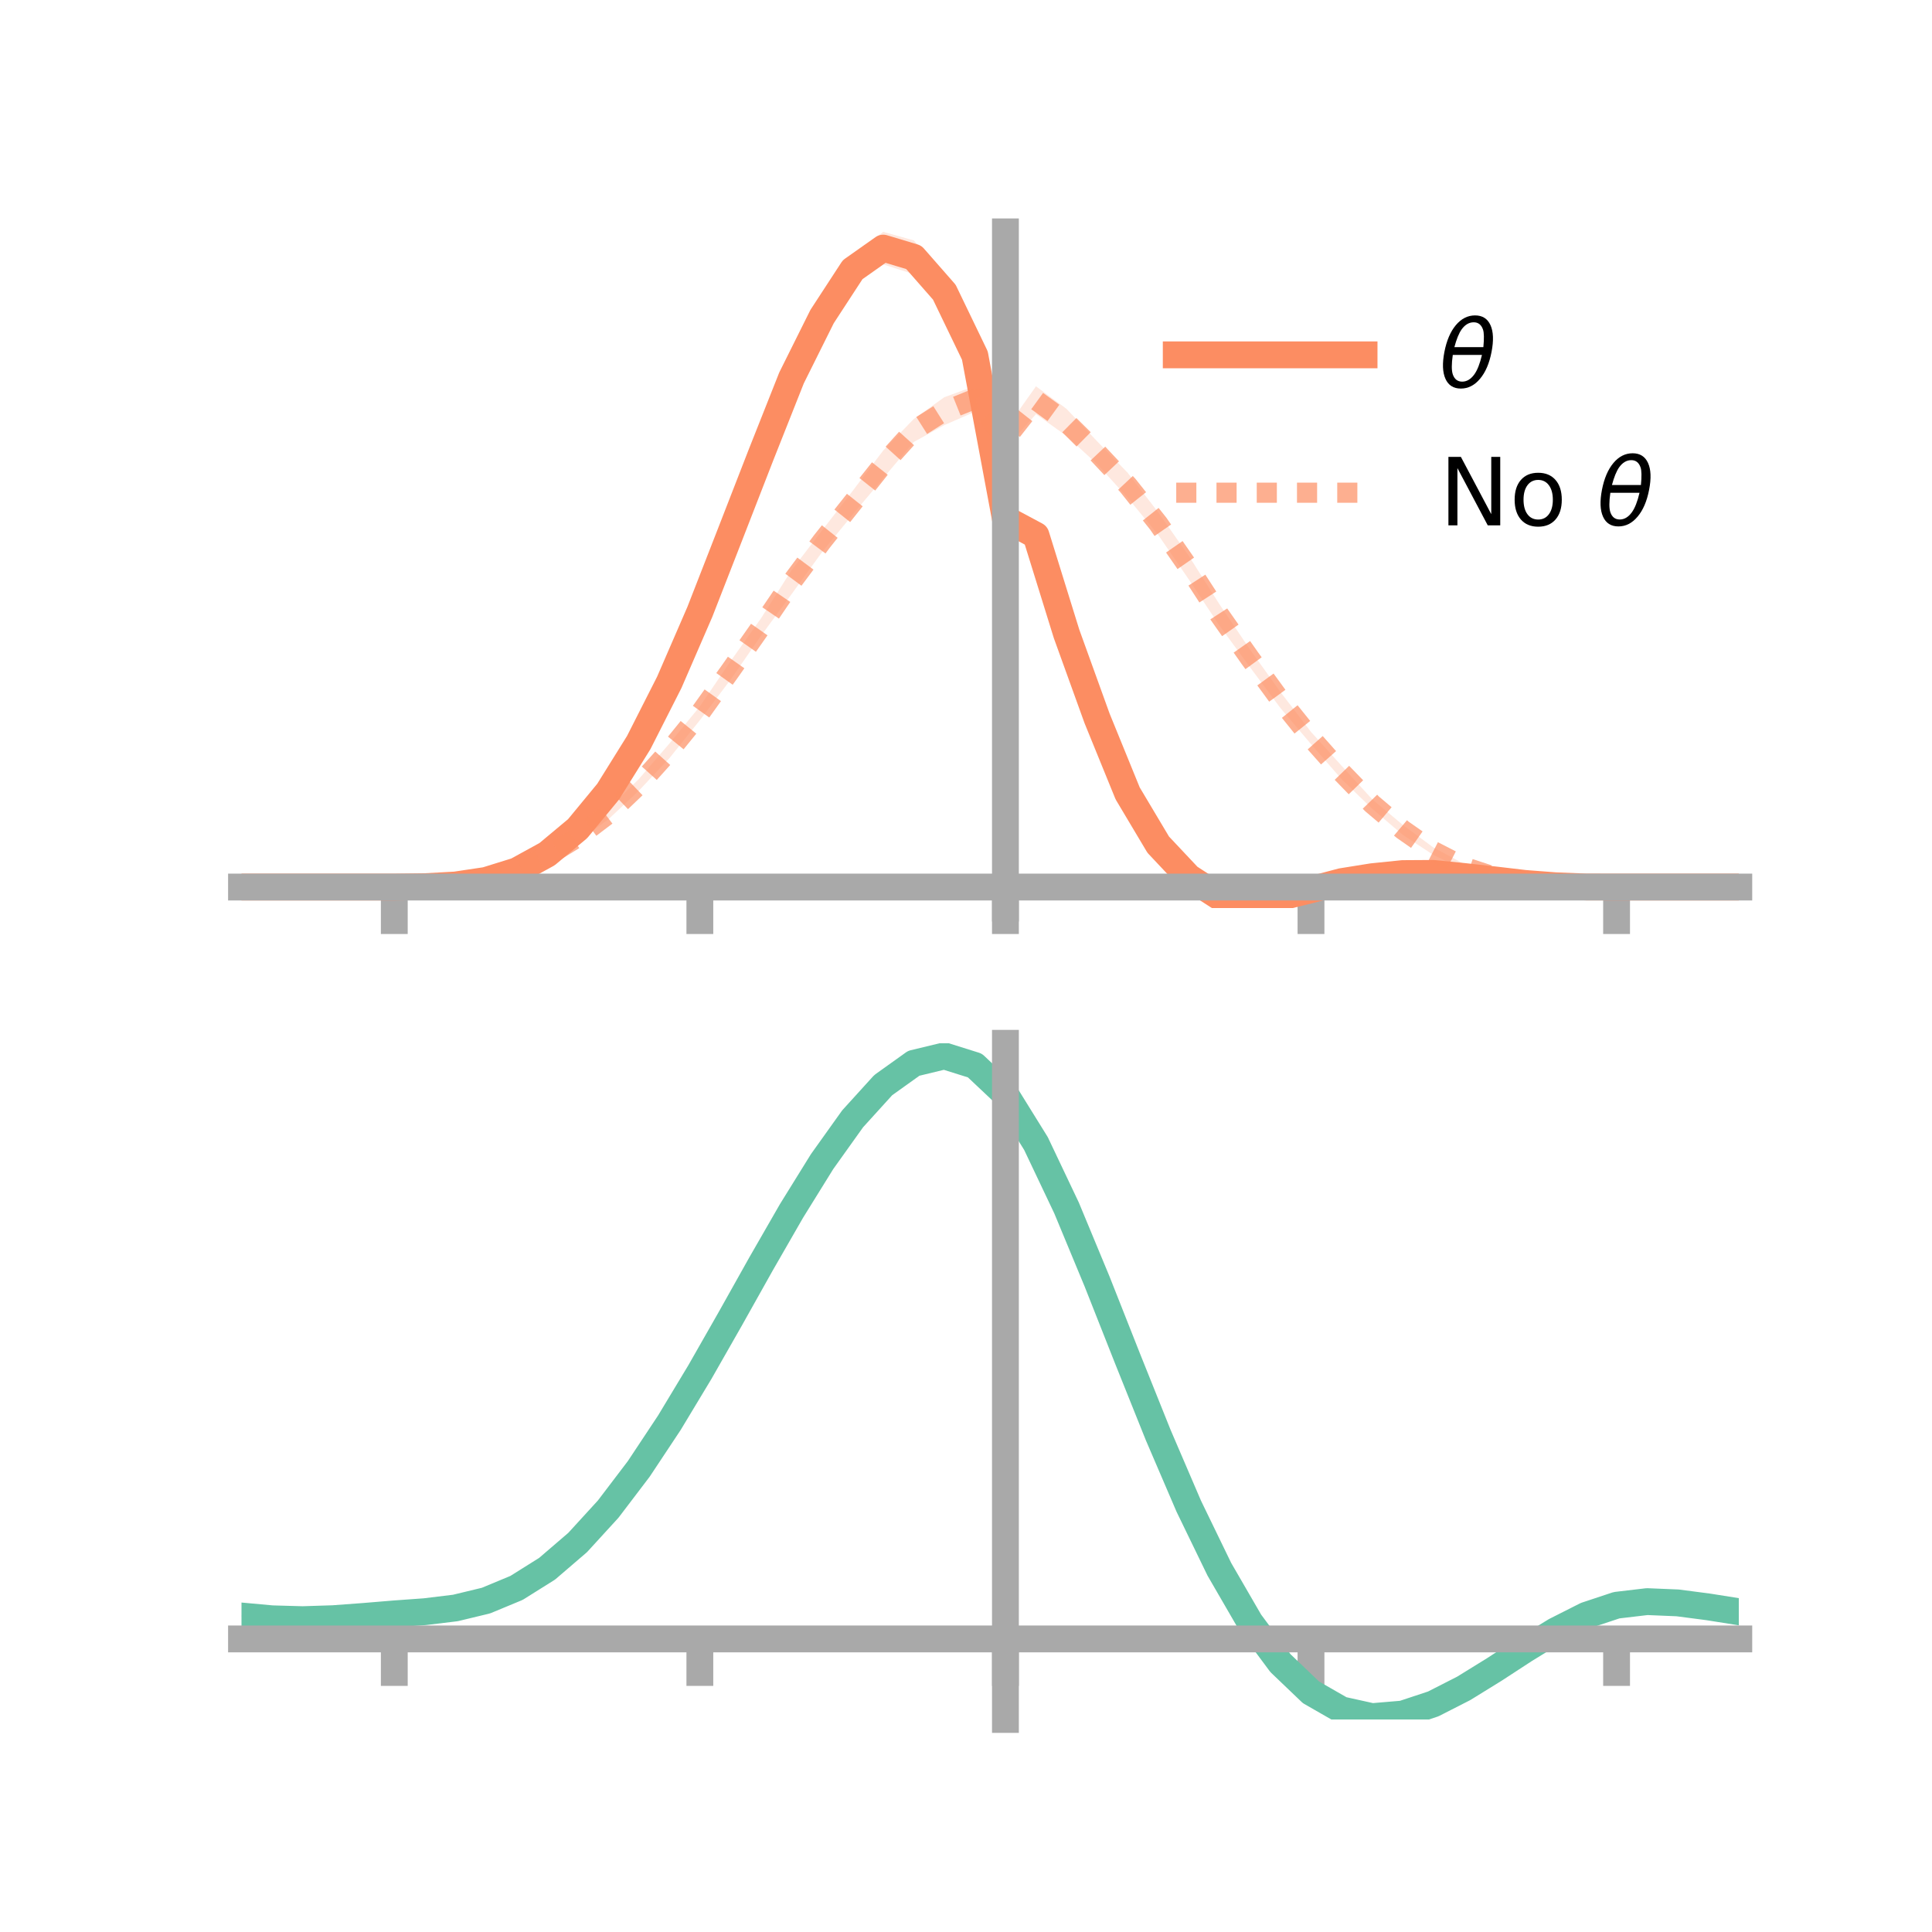 <?xml version="1.0" encoding="utf-8" standalone="no"?>
<!DOCTYPE svg PUBLIC "-//W3C//DTD SVG 1.1//EN"
  "http://www.w3.org/Graphics/SVG/1.1/DTD/svg11.dtd">
<!-- Created with matplotlib (https://matplotlib.org/) -->
<svg height="144pt" version="1.1" viewBox="0 0 144 144" width="144pt" xmlns="http://www.w3.org/2000/svg" xmlns:xlink="http://www.w3.org/1999/xlink">
 <defs>
  <style type="text/css">*{stroke-linecap:butt;stroke-linejoin:round;}</style>
 </defs>
 <g id="figure_1">
  <g id="patch_1">
   <path d="M 0 144 
L 144 144 
L 144 0 
L 0 0 
z
" style="fill:none;"/>
  </g>
  <g id="axes_1">
   <g id="patch_2">
    <path d="M 18 67.68 
L 129.6 67.68 
L 129.6 17.28 
L 18 17.28 
z
" style="fill:none;"/>
   </g>
   <g id="PolyCollection_1">
    <path clip-path="url(#pf5c76d5014)" d="M 18 66.115 
L 18 66.115 
L 20.278 66.115 
L 22.555 66.115 
L 24.833 66.115 
L 27.11 66.115 
L 29.388 66.115 
L 31.665 66.068 
L 33.943 65.912 
L 36.22 65.526 
L 38.498 64.75 
L 40.776 63.479 
L 43.053 61.465 
L 45.331 58.69 
L 47.608 54.905 
L 49.886 50.345 
L 52.163 45.008 
L 54.441 39.093 
L 56.718 33.045 
L 58.996 27.308 
L 61.273 22.367 
L 63.551 19.013 
L 65.829 17.28 
L 68.106 17.917 
L 70.384 20.524 
L 72.661 25.426 
L 74.939 38.103 
L 77.216 38.878 
L 79.494 46.267 
L 81.771 52.624 
L 84.049 58.431 
L 86.327 62.237 
L 88.604 64.739 
L 90.882 66.365 
L 93.159 66.549 
L 95.437 66.405 
L 97.714 65.906 
L 99.992 65.318 
L 102.269 65.032 
L 104.547 64.873 
L 106.824 64.855 
L 109.102 65.153 
L 111.38 65.453 
L 113.657 65.759 
L 115.935 65.972 
L 118.212 66.091 
L 120.49 66.115 
L 122.767 66.115 
L 125.045 66.115 
L 127.322 66.115 
L 129.6 66.115 
L 129.6 66.115 
L 129.6 66.115 
L 127.322 66.115 
L 125.045 66.115 
L 122.767 66.115 
L 120.49 66.116 
L 118.212 66.129 
L 115.935 66.067 
L 113.657 65.931 
L 111.38 65.702 
L 109.102 65.499 
L 106.824 65.341 
L 104.547 65.352 
L 102.269 65.658 
L 99.992 66.102 
L 97.714 66.724 
L 95.437 67.349 
L 93.159 67.68 
L 90.882 67.333 
L 88.604 66.015 
L 86.327 63.675 
L 84.049 59.838 
L 81.771 54.471 
L 79.494 48.218 
L 77.216 40.927 
L 74.939 39.268 
L 72.661 27.574 
L 70.384 23.03 
L 68.106 20.439 
L 65.829 19.706 
L 63.551 21.188 
L 61.273 24.823 
L 58.996 29.025 
L 56.718 34.78 
L 54.441 40.441 
L 52.163 46.201 
L 49.886 51.364 
L 47.608 55.785 
L 45.331 59.313 
L 43.053 62.061 
L 40.776 63.849 
L 38.498 65.079 
L 36.22 65.718 
L 33.943 66.014 
L 31.665 66.107 
L 29.388 66.116 
L 27.11 66.115 
L 24.833 66.115 
L 22.555 66.115 
L 20.278 66.115 
L 18 66.115 
z
" style="fill:#fc8d62;fill-opacity:0.2;"/>
   </g>
   <g id="PolyCollection_2">
    <path clip-path="url(#pf5c76d5014)" d="M 18 66.115 
L 18 66.115 
L 20.278 66.115 
L 22.555 66.115 
L 24.833 66.115 
L 27.11 66.115 
L 29.388 66.115 
L 31.665 66.055 
L 33.943 65.859 
L 36.22 65.456 
L 38.498 64.696 
L 40.776 63.558 
L 43.053 62.123 
L 45.331 60.287 
L 47.608 58.073 
L 49.886 55.426 
L 52.163 52.653 
L 54.441 49.297 
L 56.718 46.092 
L 58.996 42.503 
L 61.273 39.533 
L 63.551 36.59 
L 65.829 33.578 
L 68.106 31.232 
L 70.384 29.606 
L 72.661 28.771 
L 74.939 32.008 
L 77.216 28.794 
L 79.494 30.476 
L 81.771 32.889 
L 84.049 35.235 
L 86.327 38.186 
L 88.604 41.429 
L 90.882 45.025 
L 93.159 48.398 
L 95.437 51.577 
L 97.714 54.552 
L 99.992 57.074 
L 102.269 59.565 
L 104.547 61.475 
L 106.824 63.159 
L 109.102 64.382 
L 111.38 65.231 
L 113.657 65.692 
L 115.935 65.991 
L 118.212 66.093 
L 120.49 66.115 
L 122.767 66.115 
L 125.045 66.115 
L 127.322 66.115 
L 129.6 66.115 
L 129.6 66.115 
L 129.6 66.115 
L 127.322 66.115 
L 125.045 66.115 
L 122.767 66.115 
L 120.49 66.116 
L 118.212 66.132 
L 115.935 66.107 
L 113.657 65.898 
L 111.38 65.477 
L 109.102 64.824 
L 106.824 63.715 
L 104.547 62.218 
L 102.269 60.276 
L 99.992 58.074 
L 97.714 55.461 
L 95.437 52.774 
L 93.159 49.719 
L 90.882 46.615 
L 88.604 43.185 
L 86.327 39.869 
L 84.049 37.095 
L 81.771 34.592 
L 79.494 32.492 
L 77.216 30.867 
L 74.939 33.441 
L 72.661 30.693 
L 70.384 31.685 
L 68.106 32.944 
L 65.829 35.64 
L 63.551 38.36 
L 61.273 41.147 
L 58.996 44.289 
L 56.718 47.393 
L 54.441 50.673 
L 52.163 53.682 
L 49.886 56.519 
L 47.608 58.942 
L 45.331 61.08 
L 43.053 62.7 
L 40.776 64.052 
L 38.498 65.013 
L 36.22 65.646 
L 33.943 65.968 
L 31.665 66.104 
L 29.388 66.116 
L 27.11 66.115 
L 24.833 66.115 
L 22.555 66.115 
L 20.278 66.115 
L 18 66.115 
z
" style="fill:#fc8d62;fill-opacity:0.2;"/>
   </g>
   <g id="matplotlib.axis_1">
    <g id="xtick_1">
     <g id="line2d_1">
      <defs>
       <path d="M 0 0 
L 0 3.5 
" id="m7be3da8620" style="stroke:#a9a9a9;stroke-width:2;"/>
      </defs>
      <g>
       <use style="fill:#a9a9a9;stroke:#a9a9a9;stroke-width:2;" x="29.388" xlink:href="#m7be3da8620" y="66.115"/>
      </g>
     </g>
    </g>
    <g id="xtick_2">
     <g id="line2d_2">
      <g>
       <use style="fill:#a9a9a9;stroke:#a9a9a9;stroke-width:2;" x="52.163" xlink:href="#m7be3da8620" y="66.115"/>
      </g>
     </g>
    </g>
    <g id="xtick_3">
     <g id="line2d_3">
      <g>
       <use style="fill:#a9a9a9;stroke:#a9a9a9;stroke-width:2;" x="74.939" xlink:href="#m7be3da8620" y="66.115"/>
      </g>
     </g>
    </g>
    <g id="xtick_4">
     <g id="line2d_4">
      <g>
       <use style="fill:#a9a9a9;stroke:#a9a9a9;stroke-width:2;" x="97.714" xlink:href="#m7be3da8620" y="66.115"/>
      </g>
     </g>
    </g>
    <g id="xtick_5">
     <g id="line2d_5">
      <g>
       <use style="fill:#a9a9a9;stroke:#a9a9a9;stroke-width:2;" x="120.49" xlink:href="#m7be3da8620" y="66.115"/>
      </g>
     </g>
    </g>
   </g>
   <g id="matplotlib.axis_2"/>
   <g id="line2d_6">
    <path clip-path="url(#pf5c76d5014)" d="M 18 66.115 
L 20.278 66.115 
L 22.555 66.115 
L 24.833 66.115 
L 27.11 66.115 
L 29.388 66.115 
L 31.665 66.088 
L 33.943 65.963 
L 36.22 65.622 
L 38.498 64.914 
L 40.776 63.664 
L 43.053 61.763 
L 45.331 59.001 
L 47.608 55.345 
L 49.886 50.854 
L 52.163 45.605 
L 54.441 39.767 
L 56.718 33.912 
L 58.996 28.167 
L 61.273 23.595 
L 63.551 20.101 
L 65.829 18.493 
L 68.106 19.178 
L 70.384 21.777 
L 72.661 26.5 
L 74.939 38.685 
L 77.216 39.903 
L 79.494 47.242 
L 81.771 53.547 
L 84.049 59.135 
L 86.327 62.956 
L 88.604 65.377 
L 90.882 66.849 
L 93.159 67.115 
L 95.437 66.877 
L 97.714 66.315 
L 99.992 65.71 
L 102.269 65.345 
L 104.547 65.112 
L 106.824 65.098 
L 109.102 65.326 
L 111.38 65.578 
L 113.657 65.845 
L 115.935 66.02 
L 118.212 66.11 
L 120.49 66.116 
L 122.767 66.115 
L 125.045 66.115 
L 127.322 66.115 
L 129.6 66.115 
" style="fill:none;stroke:#fc8d62;stroke-linecap:square;stroke-width:2;"/>
   </g>
   <g id="line2d_7">
    <path clip-path="url(#pf5c76d5014)" d="M 18 66.115 
L 20.278 66.115 
L 22.555 66.115 
L 24.833 66.115 
L 27.11 66.115 
L 29.388 66.115 
L 31.665 66.08 
L 33.943 65.913 
L 36.22 65.551 
L 38.498 64.855 
L 40.776 63.805 
L 43.053 62.411 
L 45.331 60.684 
L 47.608 58.507 
L 49.886 55.972 
L 52.163 53.168 
L 54.441 49.985 
L 56.718 46.742 
L 58.996 43.396 
L 61.273 40.34 
L 63.551 37.475 
L 65.829 34.609 
L 68.106 32.088 
L 70.384 30.645 
L 72.661 29.732 
L 74.939 32.725 
L 77.216 29.831 
L 79.494 31.484 
L 81.771 33.741 
L 84.049 36.165 
L 86.327 39.027 
L 88.604 42.307 
L 90.882 45.82 
L 93.159 49.058 
L 95.437 52.175 
L 97.714 55.006 
L 99.992 57.574 
L 102.269 59.92 
L 104.547 61.846 
L 106.824 63.437 
L 109.102 64.603 
L 111.38 65.354 
L 113.657 65.795 
L 115.935 66.049 
L 118.212 66.113 
L 120.49 66.116 
L 122.767 66.115 
L 125.045 66.115 
L 127.322 66.115 
L 129.6 66.115 
" style="fill:none;stroke:#fc8d62;stroke-dasharray:1.5,1.5;stroke-dashoffset:0;stroke-opacity:0.7;stroke-width:1.5;"/>
   </g>
   <g id="patch_3">
    <path d="M 74.939 67.68 
L 74.939 17.28 
" style="fill:none;stroke:#a9a9a9;stroke-linecap:square;stroke-linejoin:miter;stroke-width:2;"/>
   </g>
   <g id="patch_4">
    <path d="M 129.6 67.68 
L 129.6 17.28 
" style="fill:none;"/>
   </g>
   <g id="patch_5">
    <path d="M 18 66.115 
L 129.6 66.115 
" style="fill:none;stroke:#a9a9a9;stroke-linecap:square;stroke-linejoin:miter;stroke-width:2;"/>
   </g>
   <g id="patch_6">
    <path d="M 18 17.28 
L 129.6 17.28 
" style="fill:none;"/>
   </g>
   <g id="legend_1">
    <g id="line2d_8">
     <path d="M 87.67 26.449 
L 101.67 26.449 
" style="fill:none;stroke:#fc8d62;stroke-linecap:square;stroke-width:2;"/>
    </g>
    <g id="line2d_9"/>
    <g id="text_1">
     <!-- $\theta$ -->
     <g transform="translate(107.27 28.899)scale(0.07 -0.07)">
      <defs>
       <path d="M 45.516 34.672 
L 14.453 34.672 
Q 12.359 20.062 14.5 13.875 
Q 17.188 6.25 24.469 6.25 
Q 31.781 6.25 37.359 13.922 
Q 42.234 20.656 45.516 34.672 
z
M 47.016 42.969 
Q 48.344 56.844 46.625 61.719 
Q 43.953 69.438 36.766 69.438 
Q 29.297 69.438 23.828 61.812 
Q 19.531 55.672 16.156 42.969 
z
M 38.188 76.766 
Q 49.906 76.766 54.594 66.406 
Q 59.281 56.109 55.719 37.844 
Q 52.203 19.625 43.453 9.281 
Q 34.766 -1.125 23.047 -1.125 
Q 11.281 -1.125 6.641 9.281 
Q 2 19.625 5.516 37.844 
Q 9.078 56.109 17.719 66.406 
Q 26.422 76.766 38.188 76.766 
z
" id="DejaVuSans-Oblique-952"/>
      </defs>
      <use transform="translate(0 0.234)" xlink:href="#DejaVuSans-Oblique-952"/>
     </g>
    </g>
    <g id="line2d_10">
     <path d="M 87.67 36.724 
L 101.67 36.724 
" style="fill:none;stroke:#fc8d62;stroke-dasharray:1.5,1.5;stroke-dashoffset:0;stroke-opacity:0.7;stroke-width:1.5;"/>
    </g>
    <g id="line2d_11"/>
    <g id="text_2">
     <!-- No $\theta$ -->
     <g transform="translate(107.27 39.174)scale(0.07 -0.07)">
      <defs>
       <path d="M 9.812 72.906 
L 23.094 72.906 
L 55.422 11.922 
L 55.422 72.906 
L 64.984 72.906 
L 64.984 0 
L 51.703 0 
L 19.391 60.984 
L 19.391 0 
L 9.812 0 
z
" id="DejaVuSans-78"/>
       <path d="M 30.609 48.391 
Q 23.391 48.391 19.188 42.75 
Q 14.984 37.109 14.984 27.297 
Q 14.984 17.484 19.156 11.844 
Q 23.344 6.203 30.609 6.203 
Q 37.797 6.203 41.984 11.859 
Q 46.188 17.531 46.188 27.297 
Q 46.188 37.016 41.984 42.703 
Q 37.797 48.391 30.609 48.391 
z
M 30.609 56 
Q 42.328 56 49.016 48.375 
Q 55.719 40.766 55.719 27.297 
Q 55.719 13.875 49.016 6.219 
Q 42.328 -1.422 30.609 -1.422 
Q 18.844 -1.422 12.172 6.219 
Q 5.516 13.875 5.516 27.297 
Q 5.516 40.766 12.172 48.375 
Q 18.844 56 30.609 56 
z
" id="DejaVuSans-111"/>
       <path id="DejaVuSans-32"/>
      </defs>
      <use transform="translate(0 0.234)" xlink:href="#DejaVuSans-78"/>
      <use transform="translate(74.805 0.234)" xlink:href="#DejaVuSans-111"/>
      <use transform="translate(135.986 0.234)" xlink:href="#DejaVuSans-32"/>
      <use transform="translate(167.773 0.234)" xlink:href="#DejaVuSans-Oblique-952"/>
     </g>
    </g>
   </g>
  </g>
  <g id="axes_2">
   <g id="patch_7">
    <path d="M 18 128.16 
L 129.6 128.16 
L 129.6 77.76 
L 18 77.76 
z
" style="fill:none;"/>
   </g>
   <g id="PolyCollection_3">
    <path clip-path="url(#p5c861e7d59)" d="M 18 120.488 
L 18 120.408 
L 20.278 120.625 
L 22.555 120.69 
L 24.833 120.611 
L 27.11 120.434 
L 29.388 120.237 
L 31.665 120.068 
L 33.943 119.787 
L 36.22 119.231 
L 38.498 118.274 
L 40.776 116.824 
L 43.053 114.83 
L 45.331 112.285 
L 47.608 109.22 
L 49.886 105.704 
L 52.163 101.836 
L 54.441 97.746 
L 56.718 93.59 
L 58.996 89.541 
L 61.273 85.789 
L 63.551 82.533 
L 65.829 79.976 
L 68.106 78.319 
L 70.384 77.76 
L 72.661 78.487 
L 74.939 80.669 
L 77.216 84.393 
L 79.494 89.262 
L 81.771 94.83 
L 84.049 100.682 
L 86.327 106.452 
L 88.604 111.841 
L 90.882 116.614 
L 93.159 120.606 
L 95.437 123.717 
L 97.714 125.915 
L 99.992 127.229 
L 102.269 127.736 
L 104.547 127.549 
L 106.824 126.807 
L 109.102 125.664 
L 111.38 124.282 
L 113.657 122.825 
L 115.935 121.451 
L 118.212 120.313 
L 120.49 119.562 
L 122.767 119.295 
L 125.045 119.395 
L 127.322 119.702 
L 129.6 120.076 
L 129.6 120.182 
L 129.6 120.182 
L 127.322 119.833 
L 125.045 119.545 
L 122.767 119.455 
L 120.49 119.726 
L 118.212 120.486 
L 115.935 121.652 
L 113.657 123.072 
L 111.38 124.583 
L 109.102 126.014 
L 106.824 127.195 
L 104.547 127.962 
L 102.269 128.16 
L 99.992 127.66 
L 97.714 126.362 
L 95.437 124.206 
L 93.159 121.178 
L 90.882 117.309 
L 88.604 112.689 
L 86.327 107.473 
L 84.049 101.882 
L 81.771 96.207 
L 79.494 90.802 
L 77.216 86.073 
L 74.939 82.456 
L 72.661 80.344 
L 70.384 79.643 
L 68.106 80.186 
L 65.829 81.784 
L 63.551 84.245 
L 61.273 87.371 
L 58.996 90.965 
L 56.718 94.838 
L 54.441 98.807 
L 52.163 102.709 
L 49.886 106.397 
L 47.608 109.75 
L 45.331 112.676 
L 43.053 115.111 
L 40.776 117.028 
L 38.498 118.434 
L 36.22 119.368 
L 33.943 119.912 
L 31.665 120.184 
L 29.388 120.343 
L 27.11 120.525 
L 24.833 120.683 
L 22.555 120.749 
L 20.278 120.686 
L 18 120.488 
z
" style="fill:#66c2a5;fill-opacity:0.2;"/>
   </g>
   <g id="matplotlib.axis_3">
    <g id="xtick_6">
     <g id="line2d_12">
      <g>
       <use style="fill:#a9a9a9;stroke:#a9a9a9;stroke-width:2;" x="29.388" xlink:href="#m7be3da8620" y="122.157"/>
      </g>
     </g>
    </g>
    <g id="xtick_7">
     <g id="line2d_13">
      <g>
       <use style="fill:#a9a9a9;stroke:#a9a9a9;stroke-width:2;" x="52.163" xlink:href="#m7be3da8620" y="122.157"/>
      </g>
     </g>
    </g>
    <g id="xtick_8">
     <g id="line2d_14">
      <g>
       <use style="fill:#a9a9a9;stroke:#a9a9a9;stroke-width:2;" x="74.939" xlink:href="#m7be3da8620" y="122.157"/>
      </g>
     </g>
    </g>
    <g id="xtick_9">
     <g id="line2d_15">
      <g>
       <use style="fill:#a9a9a9;stroke:#a9a9a9;stroke-width:2;" x="97.714" xlink:href="#m7be3da8620" y="122.157"/>
      </g>
     </g>
    </g>
    <g id="xtick_10">
     <g id="line2d_16">
      <g>
       <use style="fill:#a9a9a9;stroke:#a9a9a9;stroke-width:2;" x="120.49" xlink:href="#m7be3da8620" y="122.157"/>
      </g>
     </g>
    </g>
   </g>
   <g id="matplotlib.axis_4"/>
   <g id="line2d_17">
    <path clip-path="url(#p5c861e7d59)" d="M 18 120.448 
L 20.278 120.656 
L 22.555 120.72 
L 24.833 120.647 
L 27.11 120.479 
L 29.388 120.29 
L 31.665 120.126 
L 33.943 119.849 
L 36.22 119.3 
L 38.498 118.354 
L 40.776 116.926 
L 43.053 114.971 
L 45.331 112.48 
L 47.608 109.485 
L 49.886 106.05 
L 52.163 102.272 
L 54.441 98.277 
L 56.718 94.214 
L 58.996 90.253 
L 61.273 86.58 
L 63.551 83.389 
L 65.829 80.88 
L 68.106 79.252 
L 70.384 78.702 
L 72.661 79.416 
L 74.939 81.563 
L 77.216 85.233 
L 79.494 90.032 
L 81.771 95.519 
L 84.049 101.282 
L 86.327 106.962 
L 88.604 112.265 
L 90.882 116.962 
L 93.159 120.892 
L 95.437 123.961 
L 97.714 126.138 
L 99.992 127.444 
L 102.269 127.948 
L 104.547 127.755 
L 106.824 127.001 
L 109.102 125.839 
L 111.38 124.432 
L 113.657 122.948 
L 115.935 121.551 
L 118.212 120.4 
L 120.49 119.644 
L 122.767 119.375 
L 125.045 119.47 
L 127.322 119.768 
L 129.6 120.129 
" style="fill:none;stroke:#66c2a5;stroke-linecap:square;stroke-width:2;"/>
   </g>
   <g id="patch_8">
    <path d="M 74.939 128.16 
L 74.939 77.76 
" style="fill:none;stroke:#a9a9a9;stroke-linecap:square;stroke-linejoin:miter;stroke-width:2;"/>
   </g>
   <g id="patch_9">
    <path d="M 129.6 128.16 
L 129.6 77.76 
" style="fill:none;"/>
   </g>
   <g id="patch_10">
    <path d="M 18 122.157 
L 129.6 122.157 
" style="fill:none;stroke:#a9a9a9;stroke-linecap:square;stroke-linejoin:miter;stroke-width:2;"/>
   </g>
   <g id="patch_11">
    <path d="M 18 77.76 
L 129.6 77.76 
" style="fill:none;"/>
   </g>
  </g>
 </g>
 <defs>
  <clipPath id="pf5c76d5014">
   <rect height="50.4" width="111.6" x="18" y="17.28"/>
  </clipPath>
  <clipPath id="p5c861e7d59">
   <rect height="50.4" width="111.6" x="18" y="77.76"/>
  </clipPath>
 </defs>
</svg>
